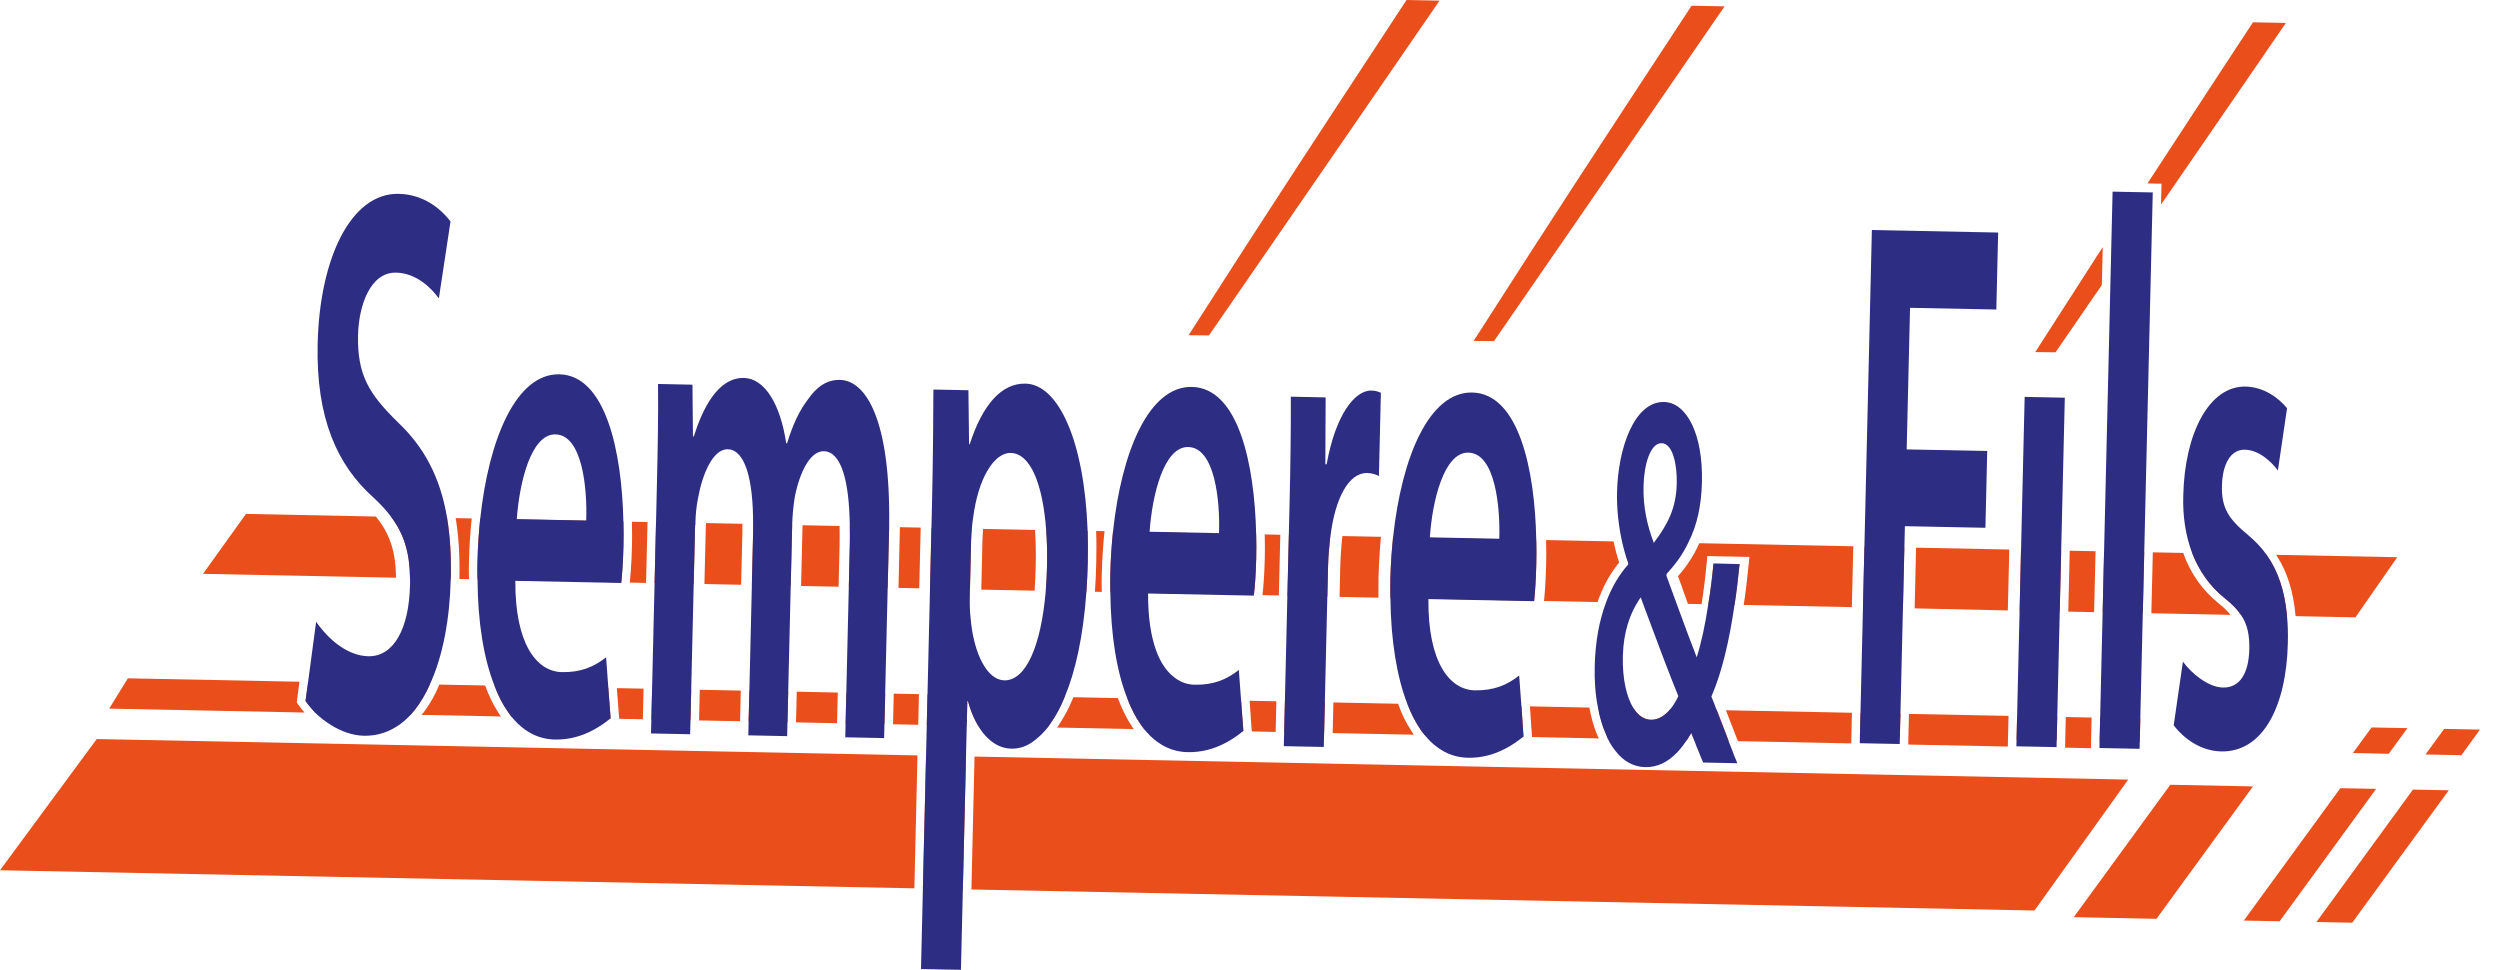 <svg width="116" height="45" viewBox="0 0 116 45" fill="none" xmlns="http://www.w3.org/2000/svg">
<path d="M55.153 15.551C56.041 14.167 56.903 12.822 57.768 11.479C60.078 7.891 65.263 0 65.263 0L66.794 0.03C66.794 0.03 59.453 10.71 56.095 15.563L55.153 15.554V15.551Z" fill="#E94E1B"/>
<path d="M68.379 15.816C69.267 14.432 70.129 13.087 70.994 11.744C73.304 8.155 78.489 0.265 78.489 0.265L80.02 0.295C80.02 0.295 72.679 10.975 69.321 15.828L68.379 15.818V15.816Z" fill="#E94E1B"/>
<path d="M97.053 12.264C97.206 12.018 97.383 11.749 97.567 11.47L97.525 13.226C96.723 14.392 95.984 15.465 95.377 16.346L94.436 16.336C95.322 14.957 96.186 13.612 97.051 12.267L97.053 12.264Z" fill="#E94E1B"/>
<path d="M100.272 9.493L100.295 8.525L99.642 8.511C101.968 4.941 104.539 1.034 104.539 1.034L106.065 1.064C106.065 1.064 103.23 5.198 100.272 9.491V9.493Z" fill="#E94E1B"/>
<path d="M13.944 32.835C14.002 32.914 14.06 32.984 14.128 33.061L5.066 32.88L5.933 31.474L13.893 31.632L13.784 32.478L13.772 32.599L13.839 32.694C13.867 32.738 13.907 32.789 13.946 32.833L13.944 32.835Z" fill="#E94E1B"/>
<path d="M19.949 31.755C19.749 32.206 19.512 32.603 19.247 32.94C19.187 33.017 19.124 33.084 19.064 33.158L14.632 33.07C14.565 32.991 14.497 32.921 14.43 32.842C14.332 32.738 14.255 32.633 14.179 32.52L14.3 31.639L19.949 31.753V31.755Z" fill="#E94E1B"/>
<path d="M23.094 33.019C23.142 33.098 23.189 33.175 23.247 33.244L19.55 33.17C19.622 33.102 19.682 33.026 19.733 32.952C19.98 32.605 20.207 32.206 20.386 31.765L22.508 31.806C22.675 32.264 22.875 32.67 23.094 33.019Z" fill="#E94E1B"/>
<path d="M28.318 33.123L28.332 33.33L28.311 33.346L23.73 33.256C23.682 33.186 23.626 33.107 23.568 33.031C23.328 32.691 23.119 32.285 22.943 31.818L28.225 31.922L28.316 33.123H28.318Z" fill="#E94E1B"/>
<path d="M28.622 31.93L29.861 31.953L29.829 33.374L28.727 33.353L28.729 33.312L28.713 33.13L28.622 31.93Z" fill="#E94E1B"/>
<path d="M30.259 31.962L32.074 31.997L32.039 33.418L30.224 33.384L30.259 31.962Z" fill="#E94E1B"/>
<path d="M32.469 32.006L34.372 32.043L34.34 33.465L32.436 33.428L32.469 32.006Z" fill="#E94E1B"/>
<path d="M34.77 32.053L36.573 32.087L36.54 33.509L34.735 33.474L34.77 32.053Z" fill="#E94E1B"/>
<path d="M36.97 32.094L38.874 32.134L38.839 33.556L36.935 33.518L36.97 32.094Z" fill="#E94E1B"/>
<path d="M39.269 32.141L41.075 32.178L41.04 33.6L39.236 33.562L39.269 32.141Z" fill="#E94E1B"/>
<path d="M41.47 32.185L42.639 32.208L42.606 33.63L41.437 33.607L41.47 32.185Z" fill="#E94E1B"/>
<path d="M49.399 32.343C49.209 32.81 48.992 33.209 48.767 33.53C48.716 33.607 48.665 33.683 48.614 33.751L45.393 33.685C45.344 33.607 45.307 33.539 45.269 33.46C45.128 33.184 45.007 32.873 44.914 32.529H44.884L44.856 33.676L43.001 33.639L43.034 32.218L49.397 32.345L49.399 32.343Z" fill="#E94E1B"/>
<path d="M52.455 33.604C52.504 33.683 52.55 33.76 52.609 33.83L49.051 33.758C49.102 33.69 49.144 33.614 49.195 33.537C49.42 33.198 49.618 32.801 49.808 32.35L51.87 32.392C52.037 32.849 52.237 33.256 52.455 33.604Z" fill="#E94E1B"/>
<path d="M57.68 33.709L57.694 33.916C57.694 33.916 57.684 33.925 57.673 33.932L53.092 33.841C53.043 33.772 52.987 33.693 52.929 33.616C52.69 33.277 52.481 32.87 52.304 32.403L57.587 32.508L57.677 33.709H57.68Z" fill="#E94E1B"/>
<path d="M57.984 32.515L59.223 32.54L59.19 33.962L58.091 33.939L58.082 33.897L58.065 33.716L57.984 32.515Z" fill="#E94E1B"/>
<path d="M59.62 32.547L61.475 32.584L61.44 34.006L59.588 33.969L59.62 32.547Z" fill="#E94E1B"/>
<path d="M65.605 34.09L61.837 34.015L61.87 32.594L64.872 32.654C65.031 33.112 65.228 33.518 65.458 33.867C65.507 33.946 65.553 34.022 65.602 34.092L65.605 34.09Z" fill="#E94E1B"/>
<path d="M70.689 34.173L70.668 34.19L66.1 34.099C66.041 34.029 65.983 33.95 65.927 33.874C65.697 33.535 65.479 33.128 65.302 32.661L70.597 32.766L70.678 33.967L70.692 34.173H70.689Z" fill="#E94E1B"/>
<path d="M71.085 34.199V34.157L71.07 33.976L70.989 32.775L73.746 32.831C73.825 33.261 73.934 33.665 74.085 34.036C74.113 34.113 74.15 34.192 74.189 34.262L71.087 34.199H71.085Z" fill="#E94E1B"/>
<path d="M80.206 34.38L78.621 34.347C78.593 34.278 78.556 34.201 78.528 34.122C78.51 34.078 78.5 34.046 78.482 34.001C78.461 34.043 78.44 34.078 78.41 34.12C78.368 34.197 78.317 34.273 78.275 34.341L74.608 34.266C74.58 34.197 74.543 34.12 74.515 34.041C74.354 33.685 74.236 33.272 74.157 32.833L75.802 32.866C76.014 33.195 76.286 33.388 76.604 33.395H76.613C76.941 33.402 77.252 33.212 77.508 32.898L79.66 32.94C79.818 33.337 79.969 33.744 80.127 34.148C80.155 34.218 80.183 34.294 80.211 34.373L80.206 34.38Z" fill="#E94E1B"/>
<path d="M85.93 33.072L85.898 34.494L80.643 34.389C80.606 34.31 80.578 34.234 80.55 34.164C80.392 33.758 80.232 33.351 80.083 32.956L85.933 33.072H85.93Z" fill="#E94E1B"/>
<path d="M86.325 33.079L88.18 33.117L88.154 34.206L86.3 34.169L86.325 33.079Z" fill="#E94E1B"/>
<path d="M93.195 33.216L93.163 34.64L88.542 34.547L88.575 33.126L93.195 33.216Z" fill="#E94E1B"/>
<path d="M93.593 33.226L95.456 33.263L95.431 34.35L93.567 34.313L93.593 33.226Z" fill="#E94E1B"/>
<path d="M97.051 33.295L97.018 34.717L95.819 34.691L95.852 33.27L97.051 33.295Z" fill="#E94E1B"/>
<path d="M99.312 33.34L99.286 34.426L97.422 34.389L97.448 33.302L99.312 33.34Z" fill="#E94E1B"/>
<path d="M17.439 23.967C18.095 24.768 18.364 25.604 18.376 26.805L9.419 26.627L11.413 23.846L17.439 23.967Z" fill="#E94E1B"/>
<path d="M20.747 24.034C20.886 24.868 20.942 25.795 20.918 26.857L19.024 26.819C19.013 25.637 18.745 24.775 18.148 23.983L20.744 24.034H20.747Z" fill="#E94E1B"/>
<path d="M21.887 24.055C21.822 24.696 21.778 25.347 21.762 26.006C21.755 26.297 21.748 26.589 21.762 26.873L21.316 26.863C21.341 25.827 21.283 24.891 21.144 24.041L21.887 24.055Z" fill="#E94E1B"/>
<path d="M28.925 24.197C28.936 24.573 28.936 24.952 28.927 25.319C28.908 26.064 28.866 26.654 28.827 27.021L22.155 26.88C22.141 26.596 22.148 26.313 22.155 26.013C22.171 25.354 22.215 24.694 22.28 24.062L28.922 24.195L28.925 24.197Z" fill="#E94E1B"/>
<path d="M30.045 24.22L29.977 27.047L29.224 27.033C29.25 26.777 29.303 26.185 29.324 25.33C29.331 25.04 29.331 24.654 29.322 24.208L30.045 24.222V24.22Z" fill="#E94E1B"/>
<path d="M30.442 24.227L32.267 24.264C32.255 24.341 32.253 24.41 32.25 24.487L32.188 27.091L30.372 27.054L30.44 24.227H30.442Z" fill="#E94E1B"/>
<path d="M34.447 24.726L34.388 27.133L32.685 27.098L32.748 24.494C32.748 24.418 32.75 24.348 32.762 24.271L34.447 24.304C34.451 24.441 34.449 24.578 34.447 24.724V24.726Z" fill="#E94E1B"/>
<path d="M36.757 24.362L36.689 27.179L34.886 27.142L34.944 24.736C34.946 24.589 34.951 24.452 34.944 24.315L36.759 24.359L36.757 24.362Z" fill="#E94E1B"/>
<path d="M38.957 24.406C38.96 24.671 38.962 24.954 38.957 25.254L38.911 27.224L37.17 27.189L37.238 24.371L38.96 24.406H38.957Z" fill="#E94E1B"/>
<path d="M41.256 24.452L41.188 27.27L39.385 27.233L39.431 25.263C39.438 24.963 39.436 24.68 39.431 24.415L41.256 24.452Z" fill="#E94E1B"/>
<path d="M41.755 24.462L42.72 24.48L42.653 27.298L41.69 27.279L41.755 24.462Z" fill="#E94E1B"/>
<path d="M43.22 24.489L45.093 24.527C45.079 24.699 45.065 24.877 45.06 25.04L45.007 27.344L43.152 27.307L43.22 24.489Z" fill="#E94E1B"/>
<path d="M48.026 24.587C48.058 25.084 48.072 25.632 48.058 26.234C48.049 26.654 48.03 27.04 48.005 27.407L45.532 27.358L45.586 25.054C45.59 24.875 45.602 24.703 45.616 24.541L48.026 24.589V24.587Z" fill="#E94E1B"/>
<path d="M50.466 24.636C50.484 25.107 50.482 25.595 50.471 26.111C50.459 26.582 50.438 27.026 50.41 27.456L48.528 27.419C48.556 27.052 48.576 26.657 48.586 26.246C48.6 25.672 48.583 25.114 48.546 24.599L50.471 24.638L50.466 24.636Z" fill="#E94E1B"/>
<path d="M51.249 24.65C51.184 25.291 51.14 25.941 51.123 26.592C51.117 26.891 51.11 27.182 51.123 27.465L50.805 27.458C50.835 27.031 50.856 26.585 50.866 26.113C50.877 25.607 50.88 25.11 50.861 24.638L51.247 24.645L51.249 24.65Z" fill="#E94E1B"/>
<path d="M58.286 24.791C58.298 25.168 58.298 25.537 58.288 25.906C58.27 26.652 58.228 27.242 58.179 27.609L51.519 27.477C51.516 27.193 51.512 26.903 51.519 26.603C51.535 25.944 51.579 25.293 51.644 24.661L58.286 24.794V24.791Z" fill="#E94E1B"/>
<path d="M58.684 24.798L59.406 24.812L59.339 27.63L58.577 27.614C58.611 27.358 58.665 26.768 58.686 25.911C58.693 25.621 58.693 25.242 58.684 24.796V24.798Z" fill="#E94E1B"/>
<path d="M61.737 24.861C61.726 24.903 61.716 24.954 61.714 25.008C61.675 25.375 61.635 25.802 61.623 26.273L61.591 27.686L59.736 27.648L59.804 24.822L61.737 24.861Z" fill="#E94E1B"/>
<path d="M63.964 26.849C63.957 27.149 63.959 27.442 63.959 27.732L62.156 27.697L62.188 26.285C62.2 25.839 62.235 25.421 62.267 25.045C62.276 24.984 62.279 24.924 62.288 24.873L64.075 24.908C64.017 25.549 63.978 26.199 63.961 26.849H63.964Z" fill="#E94E1B"/>
<path d="M71.282 25.052C71.294 25.428 71.294 25.797 71.284 26.167C71.266 26.919 71.224 27.512 71.184 27.878L64.512 27.746C64.51 27.463 64.505 27.163 64.512 26.863C64.528 26.204 64.573 25.553 64.638 24.922L71.28 25.054L71.282 25.052Z" fill="#E94E1B"/>
<path d="M75.126 26.104C74.705 26.617 74.368 27.228 74.127 27.934L71.642 27.886C71.668 27.637 71.721 27.038 71.742 26.174C71.749 25.883 71.749 25.505 71.74 25.059L74.868 25.121C74.938 25.456 75.028 25.793 75.128 26.104H75.126Z" fill="#E94E1B"/>
<path d="M79.507 26.148L80.715 26.171C80.65 26.831 80.576 27.463 80.483 28.06L79.263 28.036C79.365 27.447 79.439 26.815 79.507 26.148Z" fill="#E94E1B"/>
<path d="M85.993 25.344L85.926 28.171L80.908 28.071C80.999 27.491 81.071 26.875 81.136 26.208L81.173 25.841L79.219 25.802L79.191 26.118C79.126 26.81 79.044 27.451 78.954 28.032L78.319 28.02C78.219 27.727 78.112 27.426 78.003 27.124L77.859 26.736C78.275 26.264 78.605 25.755 78.849 25.205L85.995 25.347L85.993 25.344Z" fill="#E94E1B"/>
<path d="M88.361 25.4L88.296 28.218L86.442 28.18L86.509 25.363L88.361 25.4Z" fill="#E94E1B"/>
<path d="M93.23 25.498L93.163 28.325L88.84 28.229L88.905 25.412L93.23 25.498Z" fill="#E94E1B"/>
<path d="M93.774 25.507L95.638 25.546L95.57 28.371L93.709 28.334L93.774 25.507Z" fill="#E94E1B"/>
<path d="M97.234 25.577L97.167 28.403L95.968 28.38L96.035 25.553L97.234 25.577Z" fill="#E94E1B"/>
<path d="M97.629 25.586L99.493 25.623L99.428 28.448L97.564 28.41L97.629 25.586Z" fill="#E94E1B"/>
<path d="M103.49 28.529L99.823 28.455L99.891 25.628L101.299 25.656C101.634 26.596 102.189 27.386 102.94 27.992C103.174 28.176 103.358 28.352 103.493 28.527L103.49 28.529Z" fill="#E94E1B"/>
<path d="M106.119 28.582L103.988 28.541C103.807 28.271 103.553 28.018 103.214 27.746C102.512 27.184 102.033 26.471 101.717 25.667L105.166 25.737C105.703 26.494 106.01 27.407 106.121 28.585L106.119 28.582Z" fill="#E94E1B"/>
<path d="M111.232 25.855L109.291 28.645L106.516 28.589C106.414 27.446 106.128 26.517 105.612 25.744L111.232 25.855Z" fill="#E94E1B"/>
<path d="M4.488 34.292L42.571 35.051L42.427 41.218L5.02958e-06 40.38L4.488 34.292Z" fill="#E94E1B"/>
<path d="M42.969 35.061L44.823 35.098L44.677 41.265L42.822 41.228L42.969 35.061Z" fill="#E94E1B"/>
<path d="M98.749 36.173L94.399 42.248L45.074 41.272L45.218 35.105L98.749 36.173Z" fill="#E94E1B"/>
<path d="M108.592 36.571L110.253 36.603L105.775 42.747L104.113 42.714L108.592 36.571Z" fill="#E94E1B"/>
<path d="M110.042 33.753L111.704 33.785L110.837 34.975L109.175 34.94L110.042 33.753Z" fill="#E94E1B"/>
<path d="M111.961 36.636L113.623 36.67L109.142 42.814L107.481 42.782L111.961 36.636Z" fill="#E94E1B"/>
<path d="M113.409 33.82L115.071 33.853L114.207 35.042L112.543 35.007L113.409 33.82Z" fill="#E94E1B"/>
<path d="M100.702 36.413L104.539 36.489L100.06 42.633L96.223 42.556L100.702 36.413Z" fill="#E94E1B"/>
<path d="M20.746 24.034C20.426 22.118 19.663 20.731 18.462 19.593C17.144 18.299 16.57 17.421 16.614 15.547C16.647 14.134 17.2 12.627 18.378 12.65C19.32 12.669 20.017 13.368 20.363 13.846L20.904 10.276C20.395 9.614 19.596 9.017 18.494 8.994C16.294 8.95 14.834 11.963 14.739 15.937C14.655 19.449 15.675 21.602 17.316 23.075C17.646 23.381 17.927 23.679 18.148 23.983C18.743 24.775 19.01 25.637 19.024 26.819C19.031 26.931 19.029 27.042 19.024 27.163C18.978 29.149 18.281 30.473 17.091 30.45C16.14 30.431 15.255 29.693 14.669 28.849L14.295 31.644L14.174 32.524C14.251 32.638 14.328 32.742 14.425 32.847C14.492 32.926 14.56 32.996 14.627 33.075C14.85 33.293 15.104 33.486 15.378 33.655C15.847 33.939 16.368 34.129 16.884 34.139C17.449 34.15 17.958 33.997 18.401 33.713C18.643 33.565 18.855 33.379 19.059 33.161C19.12 33.084 19.182 33.017 19.243 32.942C19.508 32.605 19.747 32.206 19.945 31.758C20.551 30.45 20.87 28.717 20.914 26.875V26.859C20.939 25.797 20.881 24.87 20.742 24.037L20.746 24.034Z" fill="#2D2E83"/>
<path d="M28.925 24.197C28.855 20.905 28.093 17.41 25.952 17.368C23.949 17.328 22.678 20.371 22.283 24.064C22.218 24.696 22.173 25.356 22.157 26.016C22.15 26.315 22.143 26.599 22.157 26.882C22.169 28.88 22.448 30.564 22.943 31.816C23.119 32.283 23.328 32.689 23.568 33.028C23.626 33.107 23.684 33.184 23.73 33.254C23.923 33.481 24.116 33.681 24.332 33.832C24.751 34.141 25.223 34.303 25.738 34.315C26.394 34.329 26.982 34.159 27.484 33.895C27.786 33.739 28.067 33.546 28.311 33.346L28.332 33.33L28.318 33.123L28.227 31.922L28.123 30.499C27.556 30.949 26.935 31.203 26.073 31.186C24.904 31.163 23.893 29.883 23.912 26.952L28.829 27.049V27.024C28.869 26.657 28.913 26.067 28.929 25.321C28.939 24.952 28.936 24.575 28.927 24.199L28.925 24.197ZM25.778 20.157C27.017 20.183 27.256 22.654 27.2 24.153L23.979 24.088C24.098 22.42 24.628 20.132 25.778 20.155V20.157Z" fill="#2D2E83"/>
<path d="M38.969 17.628C38.365 17.616 37.891 17.942 37.47 18.557C37.112 19.022 36.789 19.684 36.52 20.569H36.48C36.215 18.771 35.49 17.558 34.519 17.537C33.289 17.512 32.59 18.998 32.192 20.25H32.153L32.13 17.849L30.533 17.816C30.549 19.221 30.521 20.78 30.477 22.648L30.207 34.032L32.023 34.069L32.25 24.485C32.25 24.408 32.253 24.338 32.267 24.262C32.276 23.867 32.315 23.491 32.383 23.149C32.578 22.023 33.073 20.831 33.766 20.845C34.579 20.861 34.951 22.273 34.944 24.313C34.951 24.45 34.946 24.587 34.944 24.733L34.721 34.12L36.524 34.157L36.757 24.359C36.766 23.923 36.817 23.451 36.875 23.077C37.1 21.916 37.591 20.924 38.225 20.936C39.008 20.952 39.404 22.227 39.431 24.413C39.436 24.678 39.438 24.961 39.431 25.261L39.22 34.211L41.023 34.248L41.256 24.45C41.335 19.44 40.168 17.649 38.967 17.626L38.969 17.628Z" fill="#2D2E83"/>
<path d="M50.466 24.636C50.317 20.434 49.099 17.83 47.582 17.8C46.462 17.776 45.586 18.789 44.995 20.61H44.965L44.935 18.106L43.31 18.074C43.303 19.607 43.292 21.337 43.243 23.472L42.734 44.963L44.588 45L44.884 32.529H44.914C45.004 32.875 45.125 33.184 45.269 33.463C45.307 33.541 45.346 33.609 45.393 33.688C45.525 33.913 45.681 34.106 45.846 34.262C46.157 34.559 46.52 34.728 46.926 34.738C47.333 34.747 47.703 34.608 48.068 34.306C48.249 34.155 48.442 33.978 48.616 33.751C48.667 33.683 48.718 33.607 48.769 33.53C48.995 33.209 49.213 32.81 49.401 32.343C49.897 31.161 50.261 29.542 50.41 27.453C50.44 27.026 50.461 26.58 50.471 26.108C50.482 25.595 50.484 25.105 50.466 24.634V24.636ZM46.592 31.567C45.809 31.551 45.172 30.338 45.035 28.666C44.993 28.306 44.993 27.937 45.002 27.535L45.06 25.042C45.065 24.88 45.079 24.701 45.093 24.529C45.107 24.35 45.13 24.178 45.156 24.006C45.386 22.211 46.12 21.001 46.892 21.017C47.842 21.035 48.393 22.538 48.542 24.599C48.579 25.114 48.595 25.672 48.581 26.245C48.572 26.657 48.553 27.052 48.523 27.419C48.304 29.96 47.612 31.59 46.589 31.569L46.592 31.567Z" fill="#2D2E83"/>
<path d="M58.286 24.791C58.214 21.5 57.454 17.997 55.304 17.953C53.301 17.914 52.039 20.963 51.644 24.659C51.579 25.291 51.535 25.941 51.519 26.601C51.512 26.901 51.514 27.193 51.519 27.474C51.542 29.472 51.809 31.147 52.304 32.401C52.481 32.868 52.69 33.274 52.929 33.614C52.987 33.693 53.045 33.769 53.092 33.839C53.285 34.066 53.478 34.266 53.694 34.417C54.112 34.726 54.586 34.889 55.1 34.9C55.753 34.914 56.343 34.745 56.845 34.48C57.147 34.324 57.429 34.132 57.67 33.932C57.67 33.932 57.677 33.926 57.691 33.916L57.677 33.709L57.587 32.508L57.482 31.084C56.915 31.535 56.294 31.788 55.432 31.771C55.065 31.765 54.721 31.637 54.41 31.365C54.352 31.312 54.284 31.261 54.226 31.191C53.994 30.938 53.794 30.599 53.636 30.16C53.403 29.505 53.266 28.636 53.271 27.539L58.177 27.637V27.611C58.226 27.244 58.27 26.654 58.288 25.909C58.298 25.539 58.295 25.172 58.286 24.794V24.791ZM55.139 20.743C56.369 20.768 56.617 23.24 56.562 24.738L53.341 24.673C53.459 23.005 53.989 20.717 55.139 20.741V20.743Z" fill="#2D2E83"/>
<path d="M63.641 18.12C62.858 18.104 61.967 19.252 61.556 21.542H61.496L61.51 18.439L59.894 18.406C59.899 19.872 59.883 21.44 59.829 23.642L59.569 34.622L61.424 34.659L61.621 26.273C61.633 25.802 61.672 25.375 61.712 25.008C61.712 24.956 61.723 24.905 61.735 24.861C61.956 23.11 62.579 21.93 63.441 21.948C63.669 21.953 63.836 22.016 63.982 22.088L64.073 18.225C63.926 18.162 63.817 18.125 63.638 18.123L63.641 18.12Z" fill="#2D2E83"/>
<path d="M71.282 25.052C71.222 21.76 70.462 18.257 68.31 18.213C66.306 18.174 65.035 21.224 64.64 24.919C64.575 25.551 64.531 26.201 64.514 26.861C64.507 27.161 64.51 27.46 64.514 27.744C64.538 29.732 64.814 31.409 65.3 32.661C65.477 33.128 65.695 33.535 65.925 33.874C65.983 33.953 66.041 34.029 66.097 34.099C66.281 34.324 66.483 34.526 66.699 34.677C67.117 34.986 67.589 35.149 68.105 35.16C68.749 35.175 69.339 35.005 69.841 34.74C70.143 34.584 70.424 34.392 70.668 34.192L70.689 34.176L70.675 33.969L70.594 32.768L70.49 31.344C69.922 31.795 69.293 32.048 68.43 32.032C67.261 32.008 66.251 30.729 66.278 27.797L71.184 27.895V27.878C71.224 27.512 71.268 26.922 71.284 26.167C71.294 25.797 71.291 25.43 71.282 25.052ZM68.135 21.003C69.374 21.029 69.613 23.5 69.567 24.998L66.346 24.933C66.455 23.265 66.994 20.977 68.135 21.001V21.003Z" fill="#2D2E83"/>
<path d="M80.429 34.952C80.355 34.761 80.281 34.571 80.204 34.382C80.176 34.306 80.148 34.227 80.12 34.157C79.962 33.751 79.811 33.346 79.653 32.949C79.579 32.742 79.495 32.526 79.409 32.32C79.902 31.182 80.234 29.748 80.483 28.064C80.576 27.467 80.65 26.833 80.715 26.176L79.507 26.153C79.442 26.819 79.367 27.453 79.263 28.041C79.121 28.989 78.942 29.825 78.728 30.499C78.466 29.825 78.131 28.935 77.796 28.011C77.638 27.579 77.48 27.14 77.322 26.717L77.334 26.624C77.75 26.178 78.089 25.704 78.328 25.196C78.754 24.364 78.947 23.426 78.97 22.364C79.023 20.13 78.254 18.673 77.213 18.652C75.835 18.624 75.079 20.778 75.031 22.824C75.012 23.611 75.103 24.41 75.263 25.133C75.344 25.486 75.435 25.823 75.547 26.125V26.192C75.138 26.654 74.787 27.23 74.522 27.946C74.215 28.764 74.022 29.744 73.994 30.917C73.978 31.586 74.022 32.236 74.147 32.84C74.227 33.279 74.345 33.693 74.505 34.048C74.533 34.125 74.57 34.203 74.598 34.273C74.703 34.489 74.826 34.68 74.961 34.847C75.317 35.309 75.777 35.583 76.341 35.595C76.897 35.606 77.387 35.367 77.826 34.905C77.98 34.745 78.122 34.559 78.266 34.348C78.308 34.28 78.359 34.203 78.4 34.127C78.431 34.085 78.452 34.05 78.472 34.008C78.491 34.053 78.5 34.085 78.519 34.129C78.547 34.206 78.584 34.285 78.612 34.355C78.686 34.561 78.761 34.742 78.837 34.924C78.903 35.079 78.958 35.235 79.026 35.381L80.613 35.414C80.548 35.258 80.492 35.112 80.425 34.956L80.429 34.952ZM77.092 20.564H77.101C77.617 20.576 77.822 21.556 77.801 22.439C77.775 23.56 77.399 24.306 76.755 25.161C76.755 25.17 76.743 25.186 76.734 25.196C76.734 25.186 76.725 25.17 76.725 25.161C76.418 24.332 76.239 23.532 76.26 22.555C76.283 21.528 76.585 20.557 77.09 20.566L77.092 20.564ZM75.3 30.452C75.328 29.286 75.644 28.506 75.965 27.971C76.016 27.878 76.079 27.793 76.13 27.718C76.158 27.804 76.195 27.89 76.223 27.976C76.848 29.667 77.464 31.3 77.875 32.301C77.771 32.522 77.647 32.733 77.503 32.903C77.248 33.214 76.936 33.404 76.609 33.4H76.599C76.281 33.393 76.009 33.2 75.798 32.87C75.463 32.341 75.275 31.463 75.3 30.452Z" fill="#2D2E83"/>
<path d="M92.63 14.362L92.714 10.79L86.855 10.673L86.293 34.485L88.147 34.522L88.387 24.415L92.124 24.489L92.207 20.926L88.47 20.852L88.626 14.283L92.63 14.362Z" fill="#2D2E83"/>
<path d="M93.944 18.415L93.56 34.629L95.424 34.666L95.807 18.453L93.944 18.415Z" fill="#2D2E83"/>
<path d="M98.024 8.892L97.413 34.708L99.277 34.745L99.888 8.929L98.024 8.892Z" fill="#2D2E83"/>
<path d="M106.119 28.582C106.007 27.407 105.703 26.492 105.164 25.735C104.934 25.405 104.643 25.107 104.323 24.836C103.409 24.081 103.072 23.577 103.098 22.541C103.121 21.547 103.495 20.852 104.16 20.866C104.824 20.88 105.387 21.421 105.694 21.83L106.119 18.943C105.715 18.439 105.013 17.953 104.199 17.937C102.494 17.902 101.371 20.118 101.304 22.977C101.271 23.927 101.408 24.847 101.717 25.667C102.036 26.471 102.514 27.182 103.214 27.746C103.556 28.018 103.807 28.271 103.988 28.541C104.276 28.975 104.383 29.449 104.367 30.134C104.341 31.195 103.958 31.918 103.144 31.902C102.48 31.888 101.701 31.272 101.287 30.698L100.86 33.655C101.38 34.334 102.17 34.847 103.063 34.866C105.006 34.905 106.089 32.766 106.156 29.837C106.168 29.391 106.156 28.97 106.117 28.585L106.119 28.582Z" fill="#2D2E83"/>
</svg>
